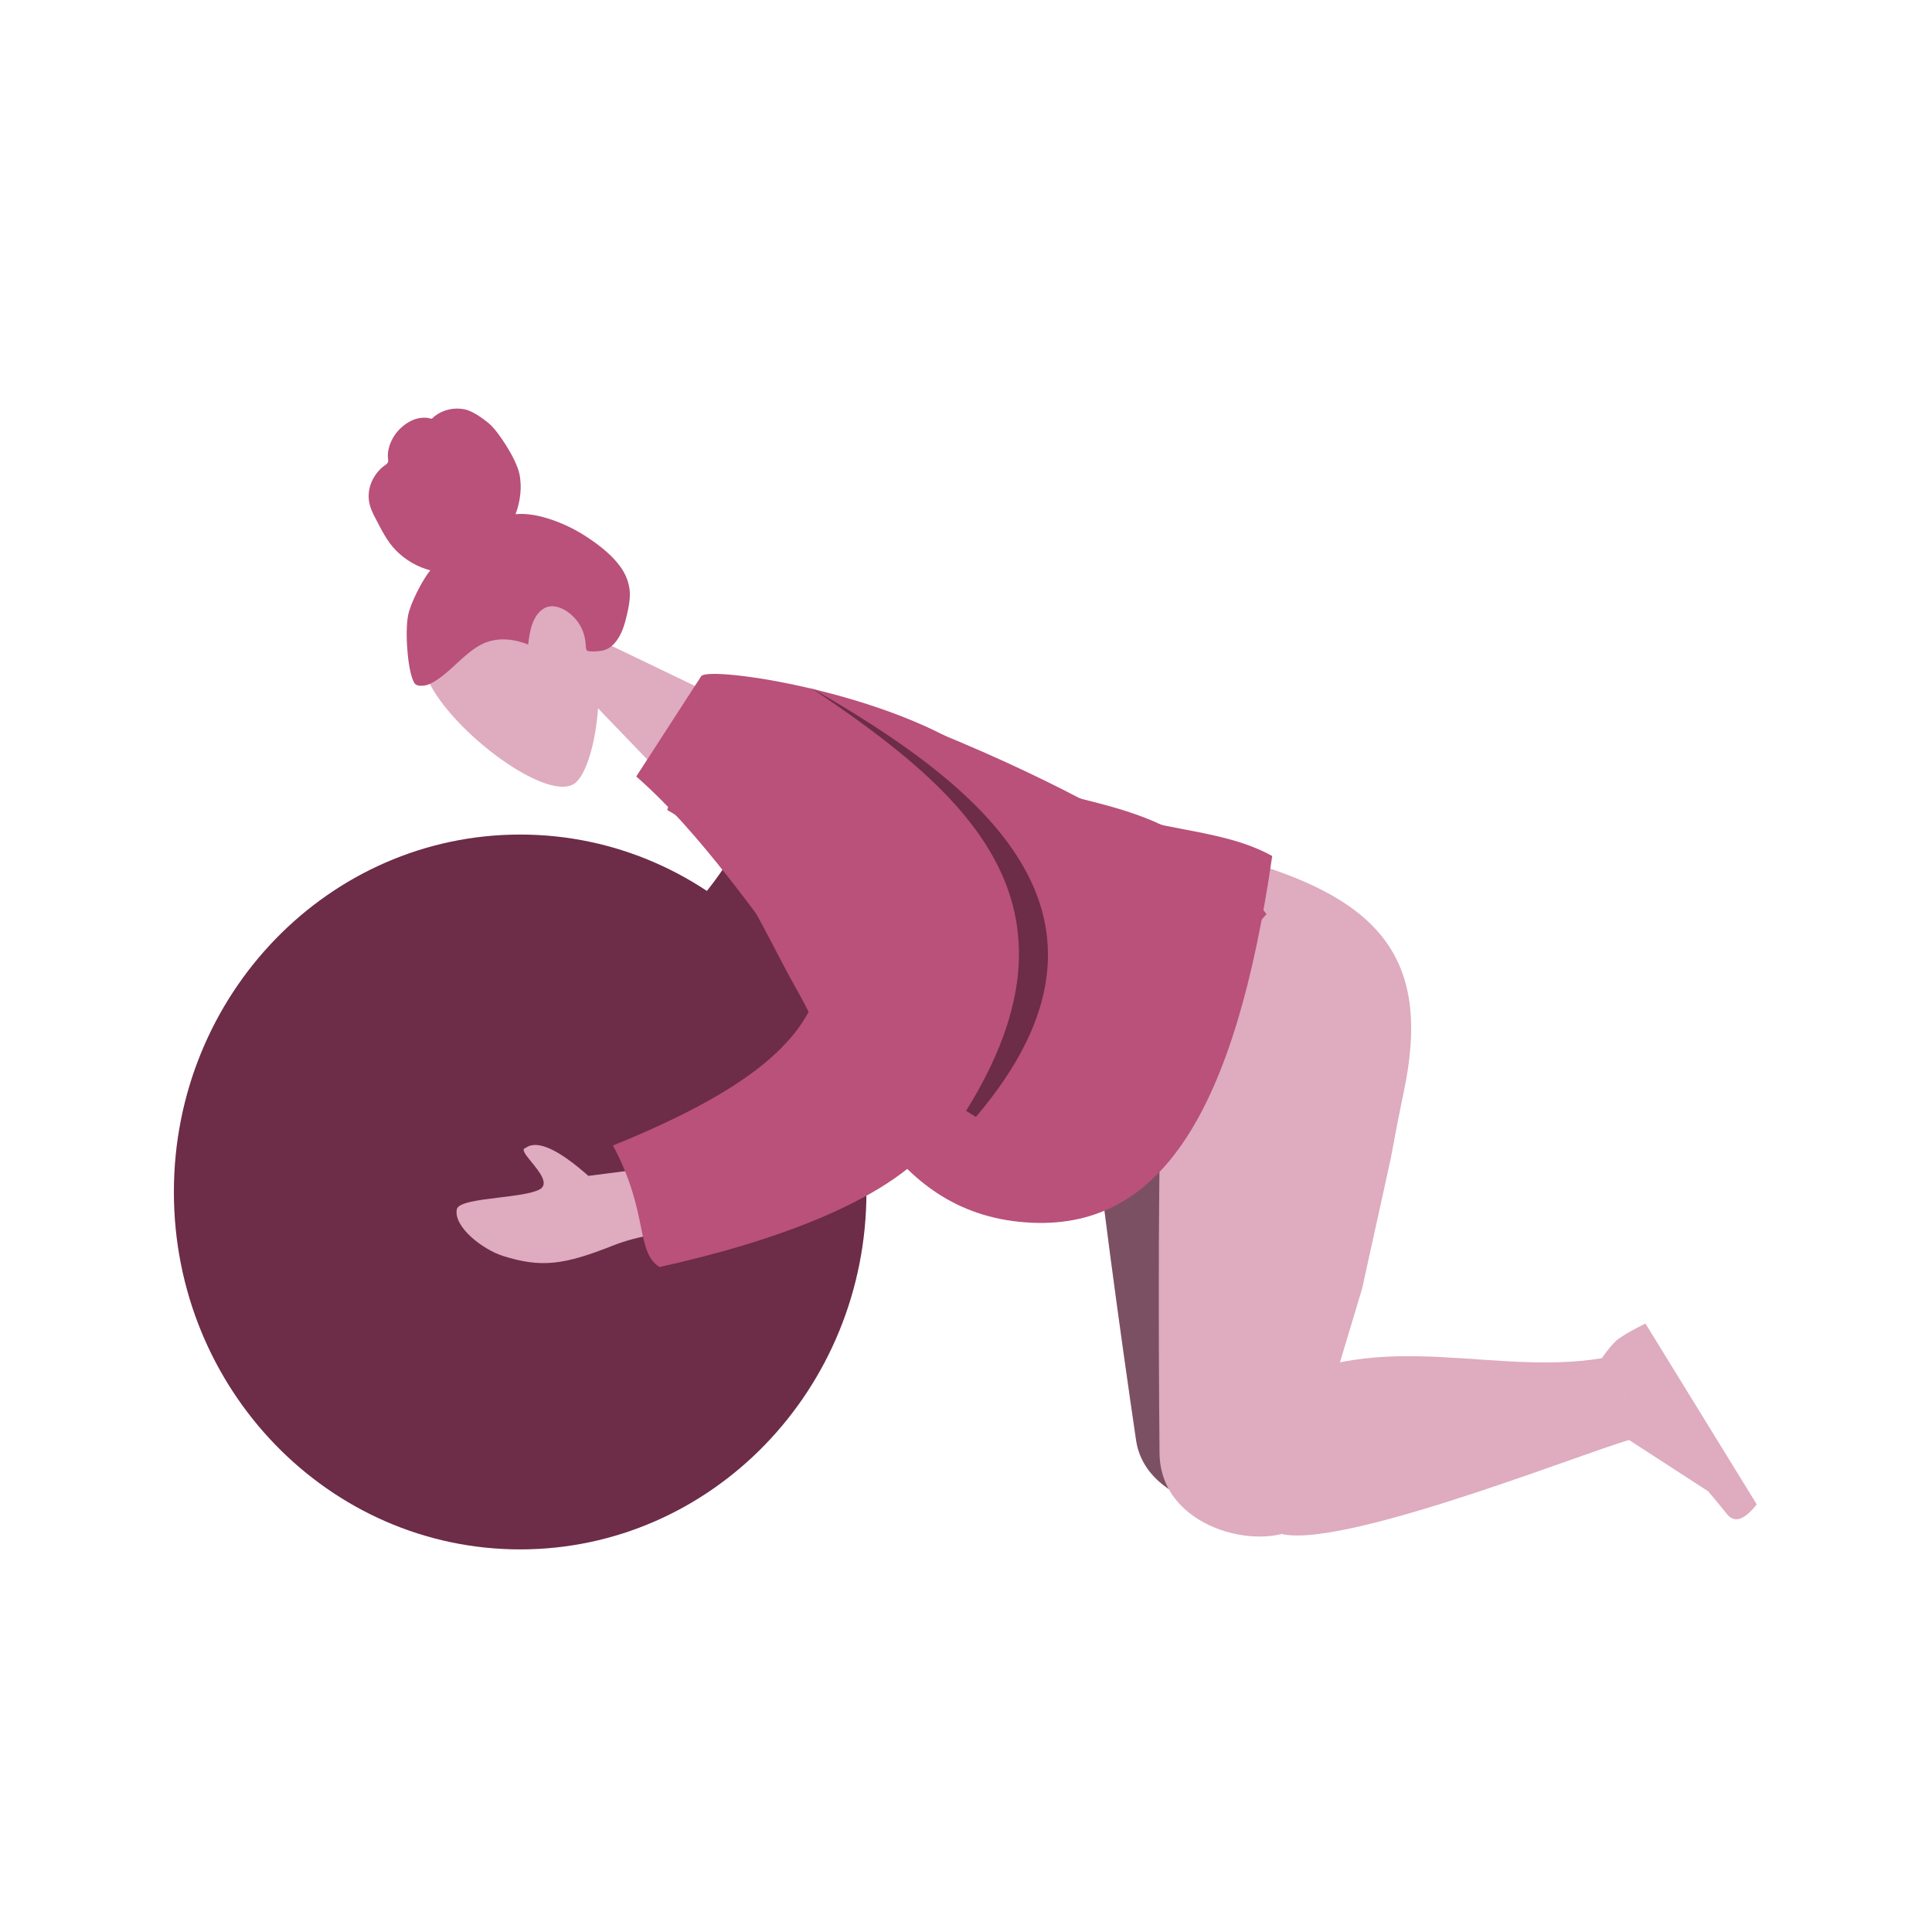 <svg width="300" height="300" viewBox="0 0 300 300" fill="none" xmlns="http://www.w3.org/2000/svg">
<path fill-rule="evenodd" clip-rule="evenodd" d="M92.053 98.884C90.878 93.831 88.451 89.131 84.162 86.234C71.807 77.886 62.764 97.495 66.441 105.574C70.118 113.653 85.455 125.068 89.441 121.483C91.031 120.052 92.478 115.485 92.86 109.98L107.087 124.785L116.459 110.625L92.053 98.884Z" fill="#DEABBF"/>
<path fill-rule="evenodd" clip-rule="evenodd" d="M63.52 94.929C64.245 92.575 65.911 89.638 66.817 88.563C64.87 88.055 63.019 87.009 61.531 85.517C60.086 84.067 59.236 82.257 58.285 80.454C57.846 79.623 57.44 78.752 57.301 77.819C57.161 76.868 57.29 75.906 57.617 75.047C57.952 74.168 58.487 73.393 59.135 72.757C59.422 72.476 59.763 72.289 60.059 72.025C60.362 71.754 60.274 71.438 60.237 71.041C60.149 70.084 60.483 69.043 60.89 68.238C61.346 67.334 62.036 66.565 62.818 65.974C63.578 65.399 64.475 64.976 65.435 64.881C65.863 64.839 66.311 64.848 66.739 64.96C66.914 65.006 67.001 65.059 67.146 64.954C67.28 64.856 67.385 64.702 67.52 64.599C68.824 63.601 70.543 63.22 72.192 63.571C73.153 63.775 74.539 64.6 75.933 65.762C77.328 66.924 80.138 71.204 80.645 73.547C81.097 75.638 80.78 77.944 80.053 79.84C81.924 79.668 83.846 80.082 85.667 80.702C87.646 81.376 89.542 82.317 91.32 83.508C93.009 84.64 94.715 85.957 96.021 87.587C97.242 89.112 97.915 90.857 97.792 92.793C97.736 93.681 97.561 94.546 97.361 95.397C97.165 96.237 96.96 97.073 96.638 97.861C96.03 99.354 94.995 100.814 93.363 101.053C92.775 101.14 92.073 101.192 91.472 101.12C91.256 101.095 91.118 101.073 91.044 100.841C90.955 100.563 90.965 100.233 90.942 99.947C90.808 98.313 90.151 96.853 88.984 95.701C87.799 94.532 85.889 93.598 84.439 94.492C82.65 95.596 82.244 98.035 82.015 100.082C79.537 99.089 76.83 98.913 74.553 100.176C72.033 101.573 70.222 104.021 67.811 105.596C67.182 106.006 66.515 106.402 65.747 106.466C65.427 106.493 65.026 106.505 64.713 106.371C64.303 106.196 64.171 105.731 64.022 105.335C63.236 103.241 62.795 97.282 63.52 94.929Z" fill="#B9517A"/>
<path fill-rule="evenodd" clip-rule="evenodd" d="M112.745 134.256C108.26 141.025 100.995 149.093 88.828 154.407L94.475 164.274C105.153 162.314 116.46 156.792 121.569 148.398C125.595 141.783 120.251 132.879 112.745 134.256Z" fill="#B9517A"/>
<path fill-rule="evenodd" clip-rule="evenodd" d="M112.745 134.256C108.26 141.025 100.995 149.093 88.828 154.407L94.475 164.274C105.153 162.314 116.46 156.792 121.569 148.398C125.595 141.783 120.251 132.879 112.745 134.256Z" fill="#3B1427" fill-opacity="0.6"/>
<path d="M80.771 240.589C110.467 240.589 134.541 215.741 134.541 185.089C134.541 154.438 110.467 129.589 80.771 129.589C51.074 129.589 27 154.438 27 185.089C27 215.741 51.074 240.589 80.771 240.589Z" fill="#6D2C48"/>
<path fill-rule="evenodd" clip-rule="evenodd" d="M91.362 182.587L103.792 181L109.912 191.117C104.053 191.081 99.147 191.844 95.192 193.407C87.629 196.397 84.1 196.917 78.124 195.03C74.927 194.02 70.399 190.499 70.934 187.776C71.139 186.731 74.291 186.346 77.507 185.953C79.958 185.653 82.446 185.348 83.695 184.744C85.377 183.931 83.791 181.987 82.524 180.434C81.615 179.319 80.87 178.405 81.614 178.255C83.354 176.939 86.604 178.383 91.362 182.587Z" fill="#DEABBF"/>
<path fill-rule="evenodd" clip-rule="evenodd" d="M206.085 182.202C206.333 178.729 206.582 175.538 206.846 172.825C208.552 155.304 200.43 147.13 178.804 142.564L169.908 172.8C169.993 178.286 174.119 208.107 176.411 223.634C177.929 233.91 193.566 236.402 198.891 232.782C199.136 232.84 199.323 232.807 199.442 232.672C219.417 210.115 197.047 221.588 201.159 215.212L204.164 199.922L206.085 182.202Z" fill="#DEABBF"/>
<path fill-rule="evenodd" clip-rule="evenodd" d="M206.085 182.202C206.333 178.729 206.582 175.538 206.846 172.825C208.552 155.304 200.43 147.13 178.804 142.564L169.908 172.8C169.993 178.286 174.119 208.107 176.411 223.634C177.929 233.91 193.566 236.402 198.891 232.782C199.136 232.84 199.323 232.807 199.442 232.672C219.417 210.115 197.047 221.588 201.159 215.212L204.164 199.922L206.085 182.202Z" fill="#3B1427" fill-opacity="0.6"/>
<path fill-rule="evenodd" clip-rule="evenodd" d="M215.92 180.058C216.654 176.129 217.348 172.52 217.993 169.455C222.153 149.656 215.04 139.992 193.719 133.776L180.497 167.657C179.824 173.887 179.879 207.922 180.054 225.65C180.17 237.383 195.699 240.959 201.607 237.107C201.848 237.183 202.042 237.155 202.182 237.008C225.585 212.369 201.287 224.316 206.345 217.278L211.514 200.073L215.92 180.058Z" fill="#DEABBF"/>
<path fill-rule="evenodd" clip-rule="evenodd" d="M111.71 106.095C111.174 105.987 110.637 105.88 110.097 105.775L110.074 106.478C109.944 106.517 109.816 106.559 109.69 106.602L103.607 125.778C113.184 131.079 118.244 143.967 123.487 153.25C131.637 167.681 138.096 188.907 160.277 189.868C180.264 190.734 191.785 172.654 197.55 132.919C188.908 128.136 177.94 129.363 167.317 123.782C157.205 118.47 125.942 103.641 111.71 106.095Z" fill="#B9517A"/>
<path fill-rule="evenodd" clip-rule="evenodd" d="M248.601 211.076C249.719 209.462 250.641 208.392 251.367 207.867C252.249 207.228 253.629 206.446 255.505 205.52C256.146 206.561 261.907 215.921 272.786 233.598C270.865 236.044 269.326 236.549 268.169 235.114C267.013 233.679 266.038 232.496 265.246 231.567L251.496 222.655C251.231 222.483 251.161 222.109 251.339 221.818C251.342 221.813 251.345 221.808 251.348 221.804L252.832 219.517C252.603 217.579 252.209 216.155 251.649 215.245C251.194 214.505 250.273 213.697 248.884 212.819C248.351 212.482 248.203 211.735 248.553 211.15C248.569 211.125 248.584 211.1 248.601 211.076Z" fill="#DEABBF"/>
<path fill-rule="evenodd" clip-rule="evenodd" d="M194.757 216.526L188.237 209.512L187.203 213.952L181.006 214.504C202.632 241.822 195.654 238.227 198.068 237.814C198.094 237.81 199.204 238.252 199.23 238.247C199.256 238.252 199.282 238.258 199.309 238.262C210.098 240.277 250.752 223.61 254.221 223.301L250.503 210.578C232.668 214.29 215.095 205.526 196.374 215.789C195.772 215.974 195.235 216.223 194.757 216.526Z" fill="#DEABBF"/>
<path fill-rule="evenodd" clip-rule="evenodd" d="M126.763 154.389C123.798 162.916 114.309 170.104 95.179 177.874C100.793 188.334 98.655 194.409 102.418 196.744C119.997 192.859 139.264 186.169 146.165 176.006C151.801 180.699 157.85 184.107 164.558 185.398C178.347 188.051 188.192 150.674 196.663 141.958C181.087 120.917 165.136 127.222 152.533 117.831C138.731 107.547 109.983 103.301 108.878 105.007L98.798 120.572C108.777 129.293 117.589 142.281 126.763 154.389Z" fill="#B9517A"/>
<path fill-rule="evenodd" clip-rule="evenodd" d="M150.014 172.493C150.513 172.801 151.021 173.115 151.538 173.434C178.421 141.799 151.683 121.593 125.794 106.718C149.84 122.859 170.148 140.134 150.014 172.493Z" fill="#3B1427" fill-opacity="0.6"/>
</svg>
